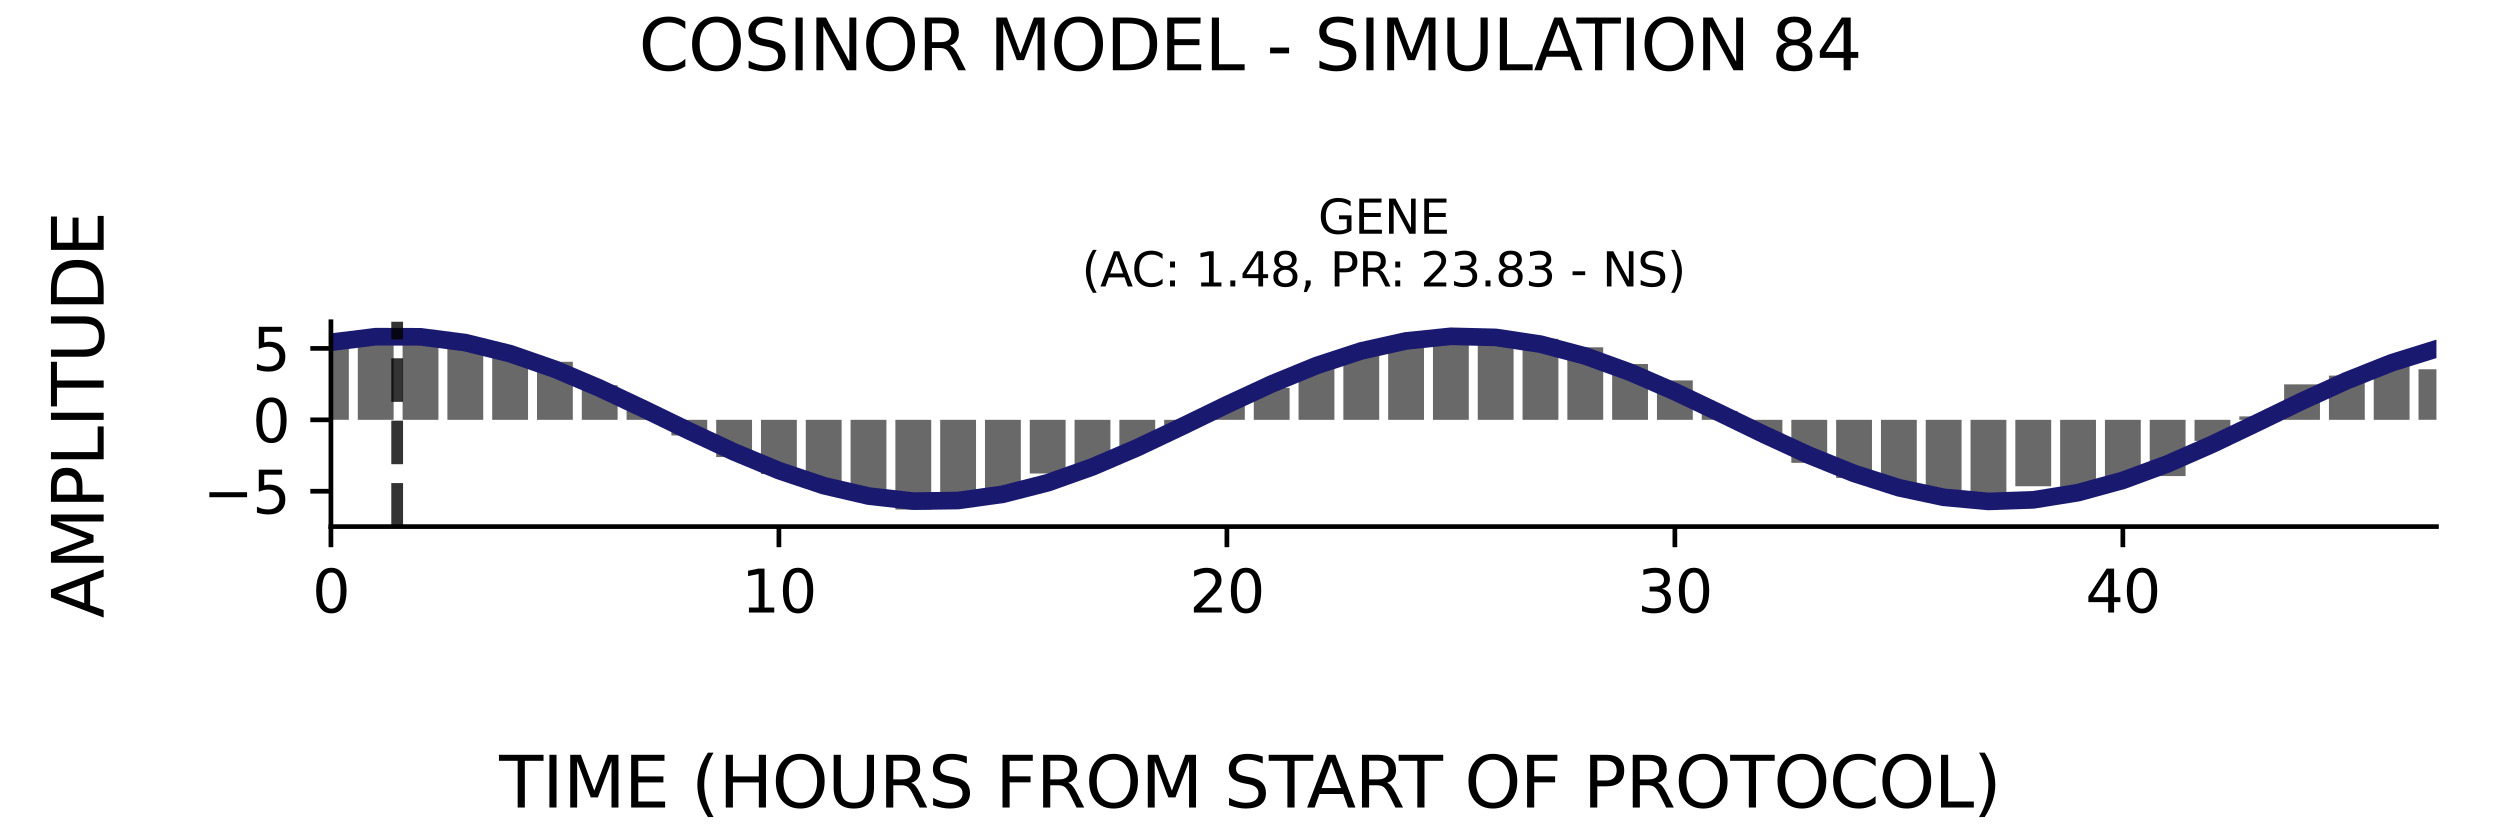 <?xml version="1.0" encoding="utf-8" standalone="no"?>
<!DOCTYPE svg PUBLIC "-//W3C//DTD SVG 1.1//EN"
  "http://www.w3.org/Graphics/SVG/1.1/DTD/svg11.dtd">
<svg xmlns:xlink="http://www.w3.org/1999/xlink" width="424.8pt" height="141.12pt" viewBox="0 0 424.8 141.12" xmlns="http://www.w3.org/2000/svg" version="1.1">
 <defs>
  <style type="text/css">*{stroke-linejoin: round; stroke-linecap: butt}</style>
 </defs>
 <g id="figure_1">
  <g id="patch_1">
   <path d="M 0 141.12 
L 424.8 141.12 
L 424.8 0 
L 0 0 
z
" style="fill: #ffffff"/>
  </g>
  <g id="axes_1">
   <g id="patch_2">
    <path d="M 56.23 89.48 
L 414 89.48 
L 414 54.672 
L 56.23 54.672 
z
" style="fill: #ffffff"/>
   </g>
   <g id="patch_3">
    <path d="M 53.185 71.337 
L 59.275 71.337 
L 59.275 58.885 
L 53.185 58.885 
z
" clip-path="url(#p94fbbe41dd)" style="fill: #696969"/>
   </g>
   <g id="patch_4">
    <path d="M 60.797 71.337 
L 66.887 71.337 
L 66.887 57.63 
L 60.797 57.63 
z
" clip-path="url(#p94fbbe41dd)" style="fill: #696969"/>
   </g>
   <g id="patch_5">
    <path d="M 68.409 71.337 
L 74.499 71.337 
L 74.499 57.876 
L 68.409 57.876 
z
" clip-path="url(#p94fbbe41dd)" style="fill: #696969"/>
   </g>
   <g id="patch_6">
    <path d="M 76.022 71.337 
L 82.111 71.337 
L 82.111 59.287 
L 76.022 59.287 
z
" clip-path="url(#p94fbbe41dd)" style="fill: #696969"/>
   </g>
   <g id="patch_7">
    <path d="M 83.634 71.337 
L 89.723 71.337 
L 89.723 60.515 
L 83.634 60.515 
z
" clip-path="url(#p94fbbe41dd)" style="fill: #696969"/>
   </g>
   <g id="patch_8">
    <path d="M 91.246 71.337 
L 97.335 71.337 
L 97.335 61.475 
L 91.246 61.475 
z
" clip-path="url(#p94fbbe41dd)" style="fill: #696969"/>
   </g>
   <g id="patch_9">
    <path d="M 98.858 71.337 
L 104.948 71.337 
L 104.948 65.46 
L 98.858 65.46 
z
" clip-path="url(#p94fbbe41dd)" style="fill: #696969"/>
   </g>
   <g id="patch_10">
    <path d="M 106.47 71.337 
L 112.56 71.337 
L 112.56 69.767 
L 106.47 69.767 
z
" clip-path="url(#p94fbbe41dd)" style="fill: #696969"/>
   </g>
   <g id="patch_11">
    <path d="M 114.082 71.337 
L 120.172 71.337 
L 120.172 73.992 
L 114.082 73.992 
z
" clip-path="url(#p94fbbe41dd)" style="fill: #696969"/>
   </g>
   <g id="patch_12">
    <path d="M 121.694 71.337 
L 127.784 71.337 
L 127.784 77.661 
L 121.694 77.661 
z
" clip-path="url(#p94fbbe41dd)" style="fill: #696969"/>
   </g>
   <g id="patch_13">
    <path d="M 129.306 71.337 
L 135.396 71.337 
L 135.396 80.543 
L 129.306 80.543 
z
" clip-path="url(#p94fbbe41dd)" style="fill: #696969"/>
   </g>
   <g id="patch_14">
    <path d="M 136.919 71.337 
L 143.008 71.337 
L 143.008 82.661 
L 136.919 82.661 
z
" clip-path="url(#p94fbbe41dd)" style="fill: #696969"/>
   </g>
   <g id="patch_15">
    <path d="M 144.531 71.337 
L 150.62 71.337 
L 150.62 84.192 
L 144.531 84.192 
z
" clip-path="url(#p94fbbe41dd)" style="fill: #696969"/>
   </g>
   <g id="patch_16">
    <path d="M 152.143 71.337 
L 158.233 71.337 
L 158.233 86.579 
L 152.143 86.579 
z
" clip-path="url(#p94fbbe41dd)" style="fill: #696969"/>
   </g>
   <g id="patch_17">
    <path d="M 159.755 71.337 
L 165.845 71.337 
L 165.845 86.088 
L 159.755 86.088 
z
" clip-path="url(#p94fbbe41dd)" style="fill: #696969"/>
   </g>
   <g id="patch_18">
    <path d="M 167.367 71.337 
L 173.457 71.337 
L 173.457 84.147 
L 167.367 84.147 
z
" clip-path="url(#p94fbbe41dd)" style="fill: #696969"/>
   </g>
   <g id="patch_19">
    <path d="M 174.979 71.337 
L 181.069 71.337 
L 181.069 80.458 
L 174.979 80.458 
z
" clip-path="url(#p94fbbe41dd)" style="fill: #696969"/>
   </g>
   <g id="patch_20">
    <path d="M 182.591 71.337 
L 188.681 71.337 
L 188.681 79.039 
L 182.591 79.039 
z
" clip-path="url(#p94fbbe41dd)" style="fill: #696969"/>
   </g>
   <g id="patch_21">
    <path d="M 190.203 71.337 
L 196.293 71.337 
L 196.293 75.927 
L 190.203 75.927 
z
" clip-path="url(#p94fbbe41dd)" style="fill: #696969"/>
   </g>
   <g id="patch_22">
    <path d="M 197.816 71.337 
L 203.905 71.337 
L 203.905 72.363 
L 197.816 72.363 
z
" clip-path="url(#p94fbbe41dd)" style="fill: #696969"/>
   </g>
   <g id="patch_23">
    <path d="M 205.428 71.337 
L 211.517 71.337 
L 211.517 68.904 
L 205.428 68.904 
z
" clip-path="url(#p94fbbe41dd)" style="fill: #696969"/>
   </g>
   <g id="patch_24">
    <path d="M 213.04 71.337 
L 219.13 71.337 
L 219.13 65.91 
L 213.04 65.91 
z
" clip-path="url(#p94fbbe41dd)" style="fill: #696969"/>
   </g>
   <g id="patch_25">
    <path d="M 220.652 71.337 
L 226.742 71.337 
L 226.742 61.827 
L 220.652 61.827 
z
" clip-path="url(#p94fbbe41dd)" style="fill: #696969"/>
   </g>
   <g id="patch_26">
    <path d="M 228.264 71.337 
L 234.354 71.337 
L 234.354 59.278 
L 228.264 59.278 
z
" clip-path="url(#p94fbbe41dd)" style="fill: #696969"/>
   </g>
   <g id="patch_27">
    <path d="M 235.876 71.337 
L 241.966 71.337 
L 241.966 57.864 
L 235.876 57.864 
z
" clip-path="url(#p94fbbe41dd)" style="fill: #696969"/>
   </g>
   <g id="patch_28">
    <path d="M 243.488 71.337 
L 249.578 71.337 
L 249.578 57.613 
L 243.488 57.613 
z
" clip-path="url(#p94fbbe41dd)" style="fill: #696969"/>
   </g>
   <g id="patch_29">
    <path d="M 251.1 71.337 
L 257.19 71.337 
L 257.19 57.664 
L 251.1 57.664 
z
" clip-path="url(#p94fbbe41dd)" style="fill: #696969"/>
   </g>
   <g id="patch_30">
    <path d="M 258.713 71.337 
L 264.802 71.337 
L 264.802 57.573 
L 258.713 57.573 
z
" clip-path="url(#p94fbbe41dd)" style="fill: #696969"/>
   </g>
   <g id="patch_31">
    <path d="M 266.325 71.337 
L 272.414 71.337 
L 272.414 59.013 
L 266.325 59.013 
z
" clip-path="url(#p94fbbe41dd)" style="fill: #696969"/>
   </g>
   <g id="patch_32">
    <path d="M 273.937 71.337 
L 280.027 71.337 
L 280.027 61.851 
L 273.937 61.851 
z
" clip-path="url(#p94fbbe41dd)" style="fill: #696969"/>
   </g>
   <g id="patch_33">
    <path d="M 281.549 71.337 
L 287.639 71.337 
L 287.639 64.64 
L 281.549 64.64 
z
" clip-path="url(#p94fbbe41dd)" style="fill: #696969"/>
   </g>
   <g id="patch_34">
    <path d="M 289.161 71.337 
L 295.251 71.337 
L 295.251 69.829 
L 289.161 69.829 
z
" clip-path="url(#p94fbbe41dd)" style="fill: #696969"/>
   </g>
   <g id="patch_35">
    <path d="M 296.773 71.337 
L 302.863 71.337 
L 302.863 74.067 
L 296.773 74.067 
z
" clip-path="url(#p94fbbe41dd)" style="fill: #696969"/>
   </g>
   <g id="patch_36">
    <path d="M 304.385 71.337 
L 310.475 71.337 
L 310.475 78.649 
L 304.385 78.649 
z
" clip-path="url(#p94fbbe41dd)" style="fill: #696969"/>
   </g>
   <g id="patch_37">
    <path d="M 311.997 71.337 
L 318.087 71.337 
L 318.087 81.219 
L 311.997 81.219 
z
" clip-path="url(#p94fbbe41dd)" style="fill: #696969"/>
   </g>
   <g id="patch_38">
    <path d="M 319.61 71.337 
L 325.699 71.337 
L 325.699 82.985 
L 319.61 82.985 
z
" clip-path="url(#p94fbbe41dd)" style="fill: #696969"/>
   </g>
   <g id="patch_39">
    <path d="M 327.222 71.337 
L 333.311 71.337 
L 333.311 84.388 
L 327.222 84.388 
z
" clip-path="url(#p94fbbe41dd)" style="fill: #696969"/>
   </g>
   <g id="patch_40">
    <path d="M 334.834 71.337 
L 340.924 71.337 
L 340.924 85.39 
L 334.834 85.39 
z
" clip-path="url(#p94fbbe41dd)" style="fill: #696969"/>
   </g>
   <g id="patch_41">
    <path d="M 342.446 71.337 
L 348.536 71.337 
L 348.536 82.625 
L 342.446 82.625 
z
" clip-path="url(#p94fbbe41dd)" style="fill: #696969"/>
   </g>
   <g id="patch_42">
    <path d="M 350.058 71.337 
L 356.148 71.337 
L 356.148 83.577 
L 350.058 83.577 
z
" clip-path="url(#p94fbbe41dd)" style="fill: #696969"/>
   </g>
   <g id="patch_43">
    <path d="M 357.67 71.337 
L 363.76 71.337 
L 363.76 81.425 
L 357.67 81.425 
z
" clip-path="url(#p94fbbe41dd)" style="fill: #696969"/>
   </g>
   <g id="patch_44">
    <path d="M 365.282 71.337 
L 371.372 71.337 
L 371.372 80.895 
L 365.282 80.895 
z
" clip-path="url(#p94fbbe41dd)" style="fill: #696969"/>
   </g>
   <g id="patch_45">
    <path d="M 372.895 71.337 
L 378.984 71.337 
L 378.984 74.925 
L 372.895 74.925 
z
" clip-path="url(#p94fbbe41dd)" style="fill: #696969"/>
   </g>
   <g id="patch_46">
    <path d="M 380.507 71.337 
L 386.596 71.337 
L 386.596 70.756 
L 380.507 70.756 
z
" clip-path="url(#p94fbbe41dd)" style="fill: #696969"/>
   </g>
   <g id="patch_47">
    <path d="M 388.119 71.337 
L 394.208 71.337 
L 394.208 65.311 
L 388.119 65.311 
z
" clip-path="url(#p94fbbe41dd)" style="fill: #696969"/>
   </g>
   <g id="patch_48">
    <path d="M 395.731 71.337 
L 401.821 71.337 
L 401.821 63.822 
L 395.731 63.822 
z
" clip-path="url(#p94fbbe41dd)" style="fill: #696969"/>
   </g>
   <g id="patch_49">
    <path d="M 403.343 71.337 
L 409.433 71.337 
L 409.433 62.251 
L 403.343 62.251 
z
" clip-path="url(#p94fbbe41dd)" style="fill: #696969"/>
   </g>
   <g id="patch_50">
    <path d="M 410.955 71.337 
L 417.045 71.337 
L 417.045 62.74 
L 410.955 62.74 
z
" clip-path="url(#p94fbbe41dd)" style="fill: #696969"/>
   </g>
   <g id="matplotlib.axis_1">
    <g id="xtick_1">
     <g id="line2d_1">
      <defs>
       <path id="m0e37d0230b" d="M 0 0 
L 0 3.5 
" style="stroke: #000000; stroke-width: 0.8"/>
      </defs>
      <g>
       <use xlink:href="#m0e37d0230b" x="56.23" y="89.48" style="stroke: #000000; stroke-width: 0.8"/>
      </g>
     </g>
     <g id="text_1">
      <!-- 0 -->
      <g transform="translate(53.049 104.078) scale(0.1 -0.1)">
       <defs>
        <path id="DejaVuSans-30" d="M 2034 4250 
Q 1547 4250 1301 3770 
Q 1056 3291 1056 2328 
Q 1056 1369 1301 889 
Q 1547 409 2034 409 
Q 2525 409 2770 889 
Q 3016 1369 3016 2328 
Q 3016 3291 2770 3770 
Q 2525 4250 2034 4250 
z
M 2034 4750 
Q 2819 4750 3233 4129 
Q 3647 3509 3647 2328 
Q 3647 1150 3233 529 
Q 2819 -91 2034 -91 
Q 1250 -91 836 529 
Q 422 1150 422 2328 
Q 422 3509 836 4129 
Q 1250 4750 2034 4750 
z
" transform="scale(0.016)"/>
       </defs>
       <use xlink:href="#DejaVuSans-30"/>
      </g>
     </g>
    </g>
    <g id="xtick_2">
     <g id="line2d_2">
      <g>
       <use xlink:href="#m0e37d0230b" x="132.351" y="89.48" style="stroke: #000000; stroke-width: 0.8"/>
      </g>
     </g>
     <g id="text_2">
      <!-- 10 -->
      <g transform="translate(125.989 104.078) scale(0.1 -0.1)">
       <defs>
        <path id="DejaVuSans-31" d="M 794 531 
L 1825 531 
L 1825 4091 
L 703 3866 
L 703 4441 
L 1819 4666 
L 2450 4666 
L 2450 531 
L 3481 531 
L 3481 0 
L 794 0 
L 794 531 
z
" transform="scale(0.016)"/>
       </defs>
       <use xlink:href="#DejaVuSans-31"/>
       <use xlink:href="#DejaVuSans-30" x="63.623"/>
      </g>
     </g>
    </g>
    <g id="xtick_3">
     <g id="line2d_3">
      <g>
       <use xlink:href="#m0e37d0230b" x="208.473" y="89.48" style="stroke: #000000; stroke-width: 0.8"/>
      </g>
     </g>
     <g id="text_3">
      <!-- 20 -->
      <g transform="translate(202.11 104.078) scale(0.1 -0.1)">
       <defs>
        <path id="DejaVuSans-32" d="M 1228 531 
L 3431 531 
L 3431 0 
L 469 0 
L 469 531 
Q 828 903 1448 1529 
Q 2069 2156 2228 2338 
Q 2531 2678 2651 2914 
Q 2772 3150 2772 3378 
Q 2772 3750 2511 3984 
Q 2250 4219 1831 4219 
Q 1534 4219 1204 4116 
Q 875 4013 500 3803 
L 500 4441 
Q 881 4594 1212 4672 
Q 1544 4750 1819 4750 
Q 2544 4750 2975 4387 
Q 3406 4025 3406 3419 
Q 3406 3131 3298 2873 
Q 3191 2616 2906 2266 
Q 2828 2175 2409 1742 
Q 1991 1309 1228 531 
z
" transform="scale(0.016)"/>
       </defs>
       <use xlink:href="#DejaVuSans-32"/>
       <use xlink:href="#DejaVuSans-30" x="63.623"/>
      </g>
     </g>
    </g>
    <g id="xtick_4">
     <g id="line2d_4">
      <g>
       <use xlink:href="#m0e37d0230b" x="284.594" y="89.48" style="stroke: #000000; stroke-width: 0.8"/>
      </g>
     </g>
     <g id="text_4">
      <!-- 30 -->
      <g transform="translate(278.231 104.078) scale(0.1 -0.1)">
       <defs>
        <path id="DejaVuSans-33" d="M 2597 2516 
Q 3050 2419 3304 2112 
Q 3559 1806 3559 1356 
Q 3559 666 3084 287 
Q 2609 -91 1734 -91 
Q 1441 -91 1130 -33 
Q 819 25 488 141 
L 488 750 
Q 750 597 1062 519 
Q 1375 441 1716 441 
Q 2309 441 2620 675 
Q 2931 909 2931 1356 
Q 2931 1769 2642 2001 
Q 2353 2234 1838 2234 
L 1294 2234 
L 1294 2753 
L 1863 2753 
Q 2328 2753 2575 2939 
Q 2822 3125 2822 3475 
Q 2822 3834 2567 4026 
Q 2313 4219 1838 4219 
Q 1578 4219 1281 4162 
Q 984 4106 628 3988 
L 628 4550 
Q 988 4650 1302 4700 
Q 1616 4750 1894 4750 
Q 2613 4750 3031 4423 
Q 3450 4097 3450 3541 
Q 3450 3153 3228 2886 
Q 3006 2619 2597 2516 
z
" transform="scale(0.016)"/>
       </defs>
       <use xlink:href="#DejaVuSans-33"/>
       <use xlink:href="#DejaVuSans-30" x="63.623"/>
      </g>
     </g>
    </g>
    <g id="xtick_5">
     <g id="line2d_5">
      <g>
       <use xlink:href="#m0e37d0230b" x="360.715" y="89.48" style="stroke: #000000; stroke-width: 0.8"/>
      </g>
     </g>
     <g id="text_5">
      <!-- 40 -->
      <g transform="translate(354.353 104.078) scale(0.1 -0.1)">
       <defs>
        <path id="DejaVuSans-34" d="M 2419 4116 
L 825 1625 
L 2419 1625 
L 2419 4116 
z
M 2253 4666 
L 3047 4666 
L 3047 1625 
L 3713 1625 
L 3713 1100 
L 3047 1100 
L 3047 0 
L 2419 0 
L 2419 1100 
L 313 1100 
L 313 1709 
L 2253 4666 
z
" transform="scale(0.016)"/>
       </defs>
       <use xlink:href="#DejaVuSans-34"/>
       <use xlink:href="#DejaVuSans-30" x="63.623"/>
      </g>
     </g>
    </g>
   </g>
   <g id="matplotlib.axis_2">
    <g id="ytick_1">
     <g id="line2d_6">
      <defs>
       <path id="me9df344597" d="M 0 0 
L -3.5 0 
" style="stroke: #000000; stroke-width: 0.8"/>
      </defs>
      <g>
       <use xlink:href="#me9df344597" x="56.23" y="83.473" style="stroke: #000000; stroke-width: 0.8"/>
      </g>
     </g>
     <g id="text_6">
      <!-- −5 -->
      <g transform="translate(34.488 87.273) scale(0.1 -0.1)">
       <defs>
        <path id="DejaVuSans-2212" d="M 678 2272 
L 4684 2272 
L 4684 1741 
L 678 1741 
L 678 2272 
z
" transform="scale(0.016)"/>
        <path id="DejaVuSans-35" d="M 691 4666 
L 3169 4666 
L 3169 4134 
L 1269 4134 
L 1269 2991 
Q 1406 3038 1543 3061 
Q 1681 3084 1819 3084 
Q 2600 3084 3056 2656 
Q 3513 2228 3513 1497 
Q 3513 744 3044 326 
Q 2575 -91 1722 -91 
Q 1428 -91 1123 -41 
Q 819 9 494 109 
L 494 744 
Q 775 591 1075 516 
Q 1375 441 1709 441 
Q 2250 441 2565 725 
Q 2881 1009 2881 1497 
Q 2881 1984 2565 2268 
Q 2250 2553 1709 2553 
Q 1456 2553 1204 2497 
Q 953 2441 691 2322 
L 691 4666 
z
" transform="scale(0.016)"/>
       </defs>
       <use xlink:href="#DejaVuSans-2212"/>
       <use xlink:href="#DejaVuSans-35" x="83.789"/>
      </g>
     </g>
    </g>
    <g id="ytick_2">
     <g id="line2d_7">
      <g>
       <use xlink:href="#me9df344597" x="56.23" y="71.337" style="stroke: #000000; stroke-width: 0.8"/>
      </g>
     </g>
     <g id="text_7">
      <!-- 0 -->
      <g transform="translate(42.867 75.136) scale(0.1 -0.1)">
       <use xlink:href="#DejaVuSans-30"/>
      </g>
     </g>
    </g>
    <g id="ytick_3">
     <g id="line2d_8">
      <g>
       <use xlink:href="#me9df344597" x="56.23" y="59.2" style="stroke: #000000; stroke-width: 0.8"/>
      </g>
     </g>
     <g id="text_8">
      <!-- 5 -->
      <g transform="translate(42.867 62.999) scale(0.1 -0.1)">
       <use xlink:href="#DejaVuSans-35"/>
      </g>
     </g>
    </g>
   </g>
   <g id="line2d_9">
    <path d="M 56.23 58.154 
L 63.842 57.211 
L 71.454 57.231 
L 79.066 58.215 
L 86.679 60.093 
L 94.291 62.737 
L 101.903 65.962 
L 109.515 69.548 
L 117.127 73.245 
L 124.739 76.798 
L 132.351 79.961 
L 139.963 82.517 
L 147.576 84.287 
L 155.188 85.151 
L 162.8 85.047 
L 170.412 83.984 
L 178.024 82.035 
L 185.636 79.334 
L 193.248 76.069 
L 200.86 72.464 
L 208.473 68.769 
L 216.085 65.24 
L 223.697 62.12 
L 231.309 59.625 
L 238.921 57.928 
L 246.533 57.145 
L 254.145 57.332 
L 261.757 58.474 
L 269.37 60.493 
L 276.982 63.25 
L 284.594 66.553 
L 292.206 70.175 
L 299.818 73.866 
L 307.43 77.369 
L 315.042 80.444 
L 322.654 82.877 
L 330.267 84.501 
L 337.879 85.202 
L 345.491 84.933 
L 353.103 83.712 
L 360.715 81.624 
L 368.327 78.813 
L 375.939 75.473 
L 383.551 71.835 
L 391.164 68.151 
L 398.776 64.674 
L 406.388 61.647 
L 414 59.277 
" clip-path="url(#p94fbbe41dd)" style="fill: none; stroke: #191970; stroke-width: 3; stroke-linecap: square"/>
   </g>
   <g id="line2d_10">
    <path d="M 67.488 89.48 
L 67.488 54.672 
" clip-path="url(#p94fbbe41dd)" style="fill: none; stroke-dasharray: 7.4,3.2; stroke-dashoffset: 0; stroke: #000000; stroke-opacity: 0.8; stroke-width: 2"/>
   </g>
   <g id="patch_51">
    <path d="M 56.23 89.48 
L 56.23 54.672 
" style="fill: none; stroke: #000000; stroke-width: 0.8; stroke-linejoin: miter; stroke-linecap: square"/>
   </g>
   <g id="patch_52">
    <path d="M 56.23 89.48 
L 414 89.48 
" style="fill: none; stroke: #000000; stroke-width: 0.8; stroke-linejoin: miter; stroke-linecap: square"/>
   </g>
   <g id="text_9">
    <!-- GENE -->
    <g transform="translate(223.968 39.714) scale(0.08 -0.08)">
     <defs>
      <path id="DejaVuSans-47" d="M 3809 666 
L 3809 1919 
L 2778 1919 
L 2778 2438 
L 4434 2438 
L 4434 434 
Q 4069 175 3628 42 
Q 3188 -91 2688 -91 
Q 1594 -91 976 548 
Q 359 1188 359 2328 
Q 359 3472 976 4111 
Q 1594 4750 2688 4750 
Q 3144 4750 3555 4637 
Q 3966 4525 4313 4306 
L 4313 3634 
Q 3963 3931 3569 4081 
Q 3175 4231 2741 4231 
Q 1884 4231 1454 3753 
Q 1025 3275 1025 2328 
Q 1025 1384 1454 906 
Q 1884 428 2741 428 
Q 3075 428 3337 486 
Q 3600 544 3809 666 
z
" transform="scale(0.016)"/>
      <path id="DejaVuSans-45" d="M 628 4666 
L 3578 4666 
L 3578 4134 
L 1259 4134 
L 1259 2753 
L 3481 2753 
L 3481 2222 
L 1259 2222 
L 1259 531 
L 3634 531 
L 3634 0 
L 628 0 
L 628 4666 
z
" transform="scale(0.016)"/>
      <path id="DejaVuSans-4e" d="M 628 4666 
L 1478 4666 
L 3547 763 
L 3547 4666 
L 4159 4666 
L 4159 0 
L 3309 0 
L 1241 3903 
L 1241 0 
L 628 0 
L 628 4666 
z
" transform="scale(0.016)"/>
     </defs>
     <use xlink:href="#DejaVuSans-47"/>
     <use xlink:href="#DejaVuSans-45" x="77.49"/>
     <use xlink:href="#DejaVuSans-4e" x="140.674"/>
     <use xlink:href="#DejaVuSans-45" x="215.479"/>
    </g>
    <!-- (AC: 1.48, PR: 23.83 - NS) -->
    <g transform="translate(183.813 48.672) scale(0.08 -0.08)">
     <defs>
      <path id="DejaVuSans-28" d="M 1984 4856 
Q 1566 4138 1362 3434 
Q 1159 2731 1159 2009 
Q 1159 1288 1364 580 
Q 1569 -128 1984 -844 
L 1484 -844 
Q 1016 -109 783 600 
Q 550 1309 550 2009 
Q 550 2706 781 3412 
Q 1013 4119 1484 4856 
L 1984 4856 
z
" transform="scale(0.016)"/>
      <path id="DejaVuSans-41" d="M 2188 4044 
L 1331 1722 
L 3047 1722 
L 2188 4044 
z
M 1831 4666 
L 2547 4666 
L 4325 0 
L 3669 0 
L 3244 1197 
L 1141 1197 
L 716 0 
L 50 0 
L 1831 4666 
z
" transform="scale(0.016)"/>
      <path id="DejaVuSans-43" d="M 4122 4306 
L 4122 3641 
Q 3803 3938 3442 4084 
Q 3081 4231 2675 4231 
Q 1875 4231 1450 3742 
Q 1025 3253 1025 2328 
Q 1025 1406 1450 917 
Q 1875 428 2675 428 
Q 3081 428 3442 575 
Q 3803 722 4122 1019 
L 4122 359 
Q 3791 134 3420 21 
Q 3050 -91 2638 -91 
Q 1578 -91 968 557 
Q 359 1206 359 2328 
Q 359 3453 968 4101 
Q 1578 4750 2638 4750 
Q 3056 4750 3426 4639 
Q 3797 4528 4122 4306 
z
" transform="scale(0.016)"/>
      <path id="DejaVuSans-3a" d="M 750 794 
L 1409 794 
L 1409 0 
L 750 0 
L 750 794 
z
M 750 3309 
L 1409 3309 
L 1409 2516 
L 750 2516 
L 750 3309 
z
" transform="scale(0.016)"/>
      <path id="DejaVuSans-20" transform="scale(0.016)"/>
      <path id="DejaVuSans-2e" d="M 684 794 
L 1344 794 
L 1344 0 
L 684 0 
L 684 794 
z
" transform="scale(0.016)"/>
      <path id="DejaVuSans-38" d="M 2034 2216 
Q 1584 2216 1326 1975 
Q 1069 1734 1069 1313 
Q 1069 891 1326 650 
Q 1584 409 2034 409 
Q 2484 409 2743 651 
Q 3003 894 3003 1313 
Q 3003 1734 2745 1975 
Q 2488 2216 2034 2216 
z
M 1403 2484 
Q 997 2584 770 2862 
Q 544 3141 544 3541 
Q 544 4100 942 4425 
Q 1341 4750 2034 4750 
Q 2731 4750 3128 4425 
Q 3525 4100 3525 3541 
Q 3525 3141 3298 2862 
Q 3072 2584 2669 2484 
Q 3125 2378 3379 2068 
Q 3634 1759 3634 1313 
Q 3634 634 3220 271 
Q 2806 -91 2034 -91 
Q 1263 -91 848 271 
Q 434 634 434 1313 
Q 434 1759 690 2068 
Q 947 2378 1403 2484 
z
M 1172 3481 
Q 1172 3119 1398 2916 
Q 1625 2713 2034 2713 
Q 2441 2713 2670 2916 
Q 2900 3119 2900 3481 
Q 2900 3844 2670 4047 
Q 2441 4250 2034 4250 
Q 1625 4250 1398 4047 
Q 1172 3844 1172 3481 
z
" transform="scale(0.016)"/>
      <path id="DejaVuSans-2c" d="M 750 794 
L 1409 794 
L 1409 256 
L 897 -744 
L 494 -744 
L 750 256 
L 750 794 
z
" transform="scale(0.016)"/>
      <path id="DejaVuSans-50" d="M 1259 4147 
L 1259 2394 
L 2053 2394 
Q 2494 2394 2734 2622 
Q 2975 2850 2975 3272 
Q 2975 3691 2734 3919 
Q 2494 4147 2053 4147 
L 1259 4147 
z
M 628 4666 
L 2053 4666 
Q 2838 4666 3239 4311 
Q 3641 3956 3641 3272 
Q 3641 2581 3239 2228 
Q 2838 1875 2053 1875 
L 1259 1875 
L 1259 0 
L 628 0 
L 628 4666 
z
" transform="scale(0.016)"/>
      <path id="DejaVuSans-52" d="M 2841 2188 
Q 3044 2119 3236 1894 
Q 3428 1669 3622 1275 
L 4263 0 
L 3584 0 
L 2988 1197 
Q 2756 1666 2539 1819 
Q 2322 1972 1947 1972 
L 1259 1972 
L 1259 0 
L 628 0 
L 628 4666 
L 2053 4666 
Q 2853 4666 3247 4331 
Q 3641 3997 3641 3322 
Q 3641 2881 3436 2590 
Q 3231 2300 2841 2188 
z
M 1259 4147 
L 1259 2491 
L 2053 2491 
Q 2509 2491 2742 2702 
Q 2975 2913 2975 3322 
Q 2975 3731 2742 3939 
Q 2509 4147 2053 4147 
L 1259 4147 
z
" transform="scale(0.016)"/>
      <path id="DejaVuSans-2d" d="M 313 2009 
L 1997 2009 
L 1997 1497 
L 313 1497 
L 313 2009 
z
" transform="scale(0.016)"/>
      <path id="DejaVuSans-53" d="M 3425 4513 
L 3425 3897 
Q 3066 4069 2747 4153 
Q 2428 4238 2131 4238 
Q 1616 4238 1336 4038 
Q 1056 3838 1056 3469 
Q 1056 3159 1242 3001 
Q 1428 2844 1947 2747 
L 2328 2669 
Q 3034 2534 3370 2195 
Q 3706 1856 3706 1288 
Q 3706 609 3251 259 
Q 2797 -91 1919 -91 
Q 1588 -91 1214 -16 
Q 841 59 441 206 
L 441 856 
Q 825 641 1194 531 
Q 1563 422 1919 422 
Q 2459 422 2753 634 
Q 3047 847 3047 1241 
Q 3047 1584 2836 1778 
Q 2625 1972 2144 2069 
L 1759 2144 
Q 1053 2284 737 2584 
Q 422 2884 422 3419 
Q 422 4038 858 4394 
Q 1294 4750 2059 4750 
Q 2388 4750 2728 4690 
Q 3069 4631 3425 4513 
z
" transform="scale(0.016)"/>
      <path id="DejaVuSans-29" d="M 513 4856 
L 1013 4856 
Q 1481 4119 1714 3412 
Q 1947 2706 1947 2009 
Q 1947 1309 1714 600 
Q 1481 -109 1013 -844 
L 513 -844 
Q 928 -128 1133 580 
Q 1338 1288 1338 2009 
Q 1338 2731 1133 3434 
Q 928 4138 513 4856 
z
" transform="scale(0.016)"/>
     </defs>
     <use xlink:href="#DejaVuSans-28"/>
     <use xlink:href="#DejaVuSans-41" x="39.014"/>
     <use xlink:href="#DejaVuSans-43" x="105.672"/>
     <use xlink:href="#DejaVuSans-3a" x="175.496"/>
     <use xlink:href="#DejaVuSans-20" x="209.188"/>
     <use xlink:href="#DejaVuSans-31" x="240.975"/>
     <use xlink:href="#DejaVuSans-2e" x="304.598"/>
     <use xlink:href="#DejaVuSans-34" x="336.385"/>
     <use xlink:href="#DejaVuSans-38" x="400.008"/>
     <use xlink:href="#DejaVuSans-2c" x="463.631"/>
     <use xlink:href="#DejaVuSans-20" x="495.418"/>
     <use xlink:href="#DejaVuSans-50" x="527.205"/>
     <use xlink:href="#DejaVuSans-52" x="587.508"/>
     <use xlink:href="#DejaVuSans-3a" x="653.865"/>
     <use xlink:href="#DejaVuSans-20" x="687.557"/>
     <use xlink:href="#DejaVuSans-32" x="719.344"/>
     <use xlink:href="#DejaVuSans-33" x="782.967"/>
     <use xlink:href="#DejaVuSans-2e" x="846.59"/>
     <use xlink:href="#DejaVuSans-38" x="878.377"/>
     <use xlink:href="#DejaVuSans-33" x="942"/>
     <use xlink:href="#DejaVuSans-20" x="1005.623"/>
     <use xlink:href="#DejaVuSans-2d" x="1037.41"/>
     <use xlink:href="#DejaVuSans-20" x="1073.494"/>
     <use xlink:href="#DejaVuSans-4e" x="1105.281"/>
     <use xlink:href="#DejaVuSans-53" x="1180.086"/>
     <use xlink:href="#DejaVuSans-29" x="1243.562"/>
    </g>
   </g>
  </g>
  <g id="text_10">
   <!-- COSINOR MODEL - SIMULATION 84 -->
   <g transform="translate(108.534 11.941) scale(0.12 -0.12)">
    <defs>
     <path id="DejaVuSans-4f" d="M 2522 4238 
Q 1834 4238 1429 3725 
Q 1025 3213 1025 2328 
Q 1025 1447 1429 934 
Q 1834 422 2522 422 
Q 3209 422 3611 934 
Q 4013 1447 4013 2328 
Q 4013 3213 3611 3725 
Q 3209 4238 2522 4238 
z
M 2522 4750 
Q 3503 4750 4090 4092 
Q 4678 3434 4678 2328 
Q 4678 1225 4090 567 
Q 3503 -91 2522 -91 
Q 1538 -91 948 565 
Q 359 1222 359 2328 
Q 359 3434 948 4092 
Q 1538 4750 2522 4750 
z
" transform="scale(0.016)"/>
     <path id="DejaVuSans-49" d="M 628 4666 
L 1259 4666 
L 1259 0 
L 628 0 
L 628 4666 
z
" transform="scale(0.016)"/>
     <path id="DejaVuSans-4d" d="M 628 4666 
L 1569 4666 
L 2759 1491 
L 3956 4666 
L 4897 4666 
L 4897 0 
L 4281 0 
L 4281 4097 
L 3078 897 
L 2444 897 
L 1241 4097 
L 1241 0 
L 628 0 
L 628 4666 
z
" transform="scale(0.016)"/>
     <path id="DejaVuSans-44" d="M 1259 4147 
L 1259 519 
L 2022 519 
Q 2988 519 3436 956 
Q 3884 1394 3884 2338 
Q 3884 3275 3436 3711 
Q 2988 4147 2022 4147 
L 1259 4147 
z
M 628 4666 
L 1925 4666 
Q 3281 4666 3915 4102 
Q 4550 3538 4550 2338 
Q 4550 1131 3912 565 
Q 3275 0 1925 0 
L 628 0 
L 628 4666 
z
" transform="scale(0.016)"/>
     <path id="DejaVuSans-4c" d="M 628 4666 
L 1259 4666 
L 1259 531 
L 3531 531 
L 3531 0 
L 628 0 
L 628 4666 
z
" transform="scale(0.016)"/>
     <path id="DejaVuSans-55" d="M 556 4666 
L 1191 4666 
L 1191 1831 
Q 1191 1081 1462 751 
Q 1734 422 2344 422 
Q 2950 422 3222 751 
Q 3494 1081 3494 1831 
L 3494 4666 
L 4128 4666 
L 4128 1753 
Q 4128 841 3676 375 
Q 3225 -91 2344 -91 
Q 1459 -91 1007 375 
Q 556 841 556 1753 
L 556 4666 
z
" transform="scale(0.016)"/>
     <path id="DejaVuSans-54" d="M -19 4666 
L 3928 4666 
L 3928 4134 
L 2272 4134 
L 2272 0 
L 1638 0 
L 1638 4134 
L -19 4134 
L -19 4666 
z
" transform="scale(0.016)"/>
    </defs>
    <use xlink:href="#DejaVuSans-43"/>
    <use xlink:href="#DejaVuSans-4f" x="69.824"/>
    <use xlink:href="#DejaVuSans-53" x="148.535"/>
    <use xlink:href="#DejaVuSans-49" x="212.012"/>
    <use xlink:href="#DejaVuSans-4e" x="241.504"/>
    <use xlink:href="#DejaVuSans-4f" x="316.309"/>
    <use xlink:href="#DejaVuSans-52" x="395.02"/>
    <use xlink:href="#DejaVuSans-20" x="464.502"/>
    <use xlink:href="#DejaVuSans-4d" x="496.289"/>
    <use xlink:href="#DejaVuSans-4f" x="582.568"/>
    <use xlink:href="#DejaVuSans-44" x="661.279"/>
    <use xlink:href="#DejaVuSans-45" x="738.281"/>
    <use xlink:href="#DejaVuSans-4c" x="801.465"/>
    <use xlink:href="#DejaVuSans-20" x="857.178"/>
    <use xlink:href="#DejaVuSans-2d" x="888.965"/>
    <use xlink:href="#DejaVuSans-20" x="925.049"/>
    <use xlink:href="#DejaVuSans-53" x="956.836"/>
    <use xlink:href="#DejaVuSans-49" x="1020.312"/>
    <use xlink:href="#DejaVuSans-4d" x="1049.805"/>
    <use xlink:href="#DejaVuSans-55" x="1136.084"/>
    <use xlink:href="#DejaVuSans-4c" x="1209.277"/>
    <use xlink:href="#DejaVuSans-41" x="1267.24"/>
    <use xlink:href="#DejaVuSans-54" x="1327.898"/>
    <use xlink:href="#DejaVuSans-49" x="1388.982"/>
    <use xlink:href="#DejaVuSans-4f" x="1418.475"/>
    <use xlink:href="#DejaVuSans-4e" x="1497.186"/>
    <use xlink:href="#DejaVuSans-20" x="1571.99"/>
    <use xlink:href="#DejaVuSans-38" x="1603.777"/>
    <use xlink:href="#DejaVuSans-34" x="1667.4"/>
   </g>
  </g>
  <g id="text_11">
   <!-- TIME (HOURS FROM START OF PROTOCOL) -->
   <g transform="translate(84.817 137.213) scale(0.12 -0.12)">
    <defs>
     <path id="DejaVuSans-48" d="M 628 4666 
L 1259 4666 
L 1259 2753 
L 3553 2753 
L 3553 4666 
L 4184 4666 
L 4184 0 
L 3553 0 
L 3553 2222 
L 1259 2222 
L 1259 0 
L 628 0 
L 628 4666 
z
" transform="scale(0.016)"/>
     <path id="DejaVuSans-46" d="M 628 4666 
L 3309 4666 
L 3309 4134 
L 1259 4134 
L 1259 2759 
L 3109 2759 
L 3109 2228 
L 1259 2228 
L 1259 0 
L 628 0 
L 628 4666 
z
" transform="scale(0.016)"/>
    </defs>
    <use xlink:href="#DejaVuSans-54"/>
    <use xlink:href="#DejaVuSans-49" x="61.084"/>
    <use xlink:href="#DejaVuSans-4d" x="90.576"/>
    <use xlink:href="#DejaVuSans-45" x="176.855"/>
    <use xlink:href="#DejaVuSans-20" x="240.039"/>
    <use xlink:href="#DejaVuSans-28" x="271.826"/>
    <use xlink:href="#DejaVuSans-48" x="310.84"/>
    <use xlink:href="#DejaVuSans-4f" x="386.035"/>
    <use xlink:href="#DejaVuSans-55" x="464.746"/>
    <use xlink:href="#DejaVuSans-52" x="537.939"/>
    <use xlink:href="#DejaVuSans-53" x="607.422"/>
    <use xlink:href="#DejaVuSans-20" x="670.898"/>
    <use xlink:href="#DejaVuSans-46" x="702.686"/>
    <use xlink:href="#DejaVuSans-52" x="760.205"/>
    <use xlink:href="#DejaVuSans-4f" x="829.688"/>
    <use xlink:href="#DejaVuSans-4d" x="908.398"/>
    <use xlink:href="#DejaVuSans-20" x="994.678"/>
    <use xlink:href="#DejaVuSans-53" x="1026.465"/>
    <use xlink:href="#DejaVuSans-54" x="1089.941"/>
    <use xlink:href="#DejaVuSans-41" x="1143.275"/>
    <use xlink:href="#DejaVuSans-52" x="1211.684"/>
    <use xlink:href="#DejaVuSans-54" x="1273.916"/>
    <use xlink:href="#DejaVuSans-20" x="1335"/>
    <use xlink:href="#DejaVuSans-4f" x="1366.787"/>
    <use xlink:href="#DejaVuSans-46" x="1445.498"/>
    <use xlink:href="#DejaVuSans-20" x="1503.018"/>
    <use xlink:href="#DejaVuSans-50" x="1534.805"/>
    <use xlink:href="#DejaVuSans-52" x="1595.107"/>
    <use xlink:href="#DejaVuSans-4f" x="1664.59"/>
    <use xlink:href="#DejaVuSans-54" x="1743.301"/>
    <use xlink:href="#DejaVuSans-4f" x="1804.385"/>
    <use xlink:href="#DejaVuSans-43" x="1883.096"/>
    <use xlink:href="#DejaVuSans-4f" x="1952.92"/>
    <use xlink:href="#DejaVuSans-4c" x="2031.631"/>
    <use xlink:href="#DejaVuSans-29" x="2087.344"/>
   </g>
  </g>
  <g id="text_12">
   <!-- AMPLITUDE -->
   <g transform="translate(17.614 105.039) rotate(-90) scale(0.12 -0.12)">
    <use xlink:href="#DejaVuSans-41"/>
    <use xlink:href="#DejaVuSans-4d" x="68.408"/>
    <use xlink:href="#DejaVuSans-50" x="154.688"/>
    <use xlink:href="#DejaVuSans-4c" x="214.99"/>
    <use xlink:href="#DejaVuSans-49" x="270.703"/>
    <use xlink:href="#DejaVuSans-54" x="300.195"/>
    <use xlink:href="#DejaVuSans-55" x="361.279"/>
    <use xlink:href="#DejaVuSans-44" x="434.473"/>
    <use xlink:href="#DejaVuSans-45" x="511.475"/>
   </g>
  </g>
 </g>
 <defs>
  <clipPath id="p94fbbe41dd">
   <rect x="56.23" y="54.672" width="357.77" height="34.808"/>
  </clipPath>
 </defs>
</svg>
